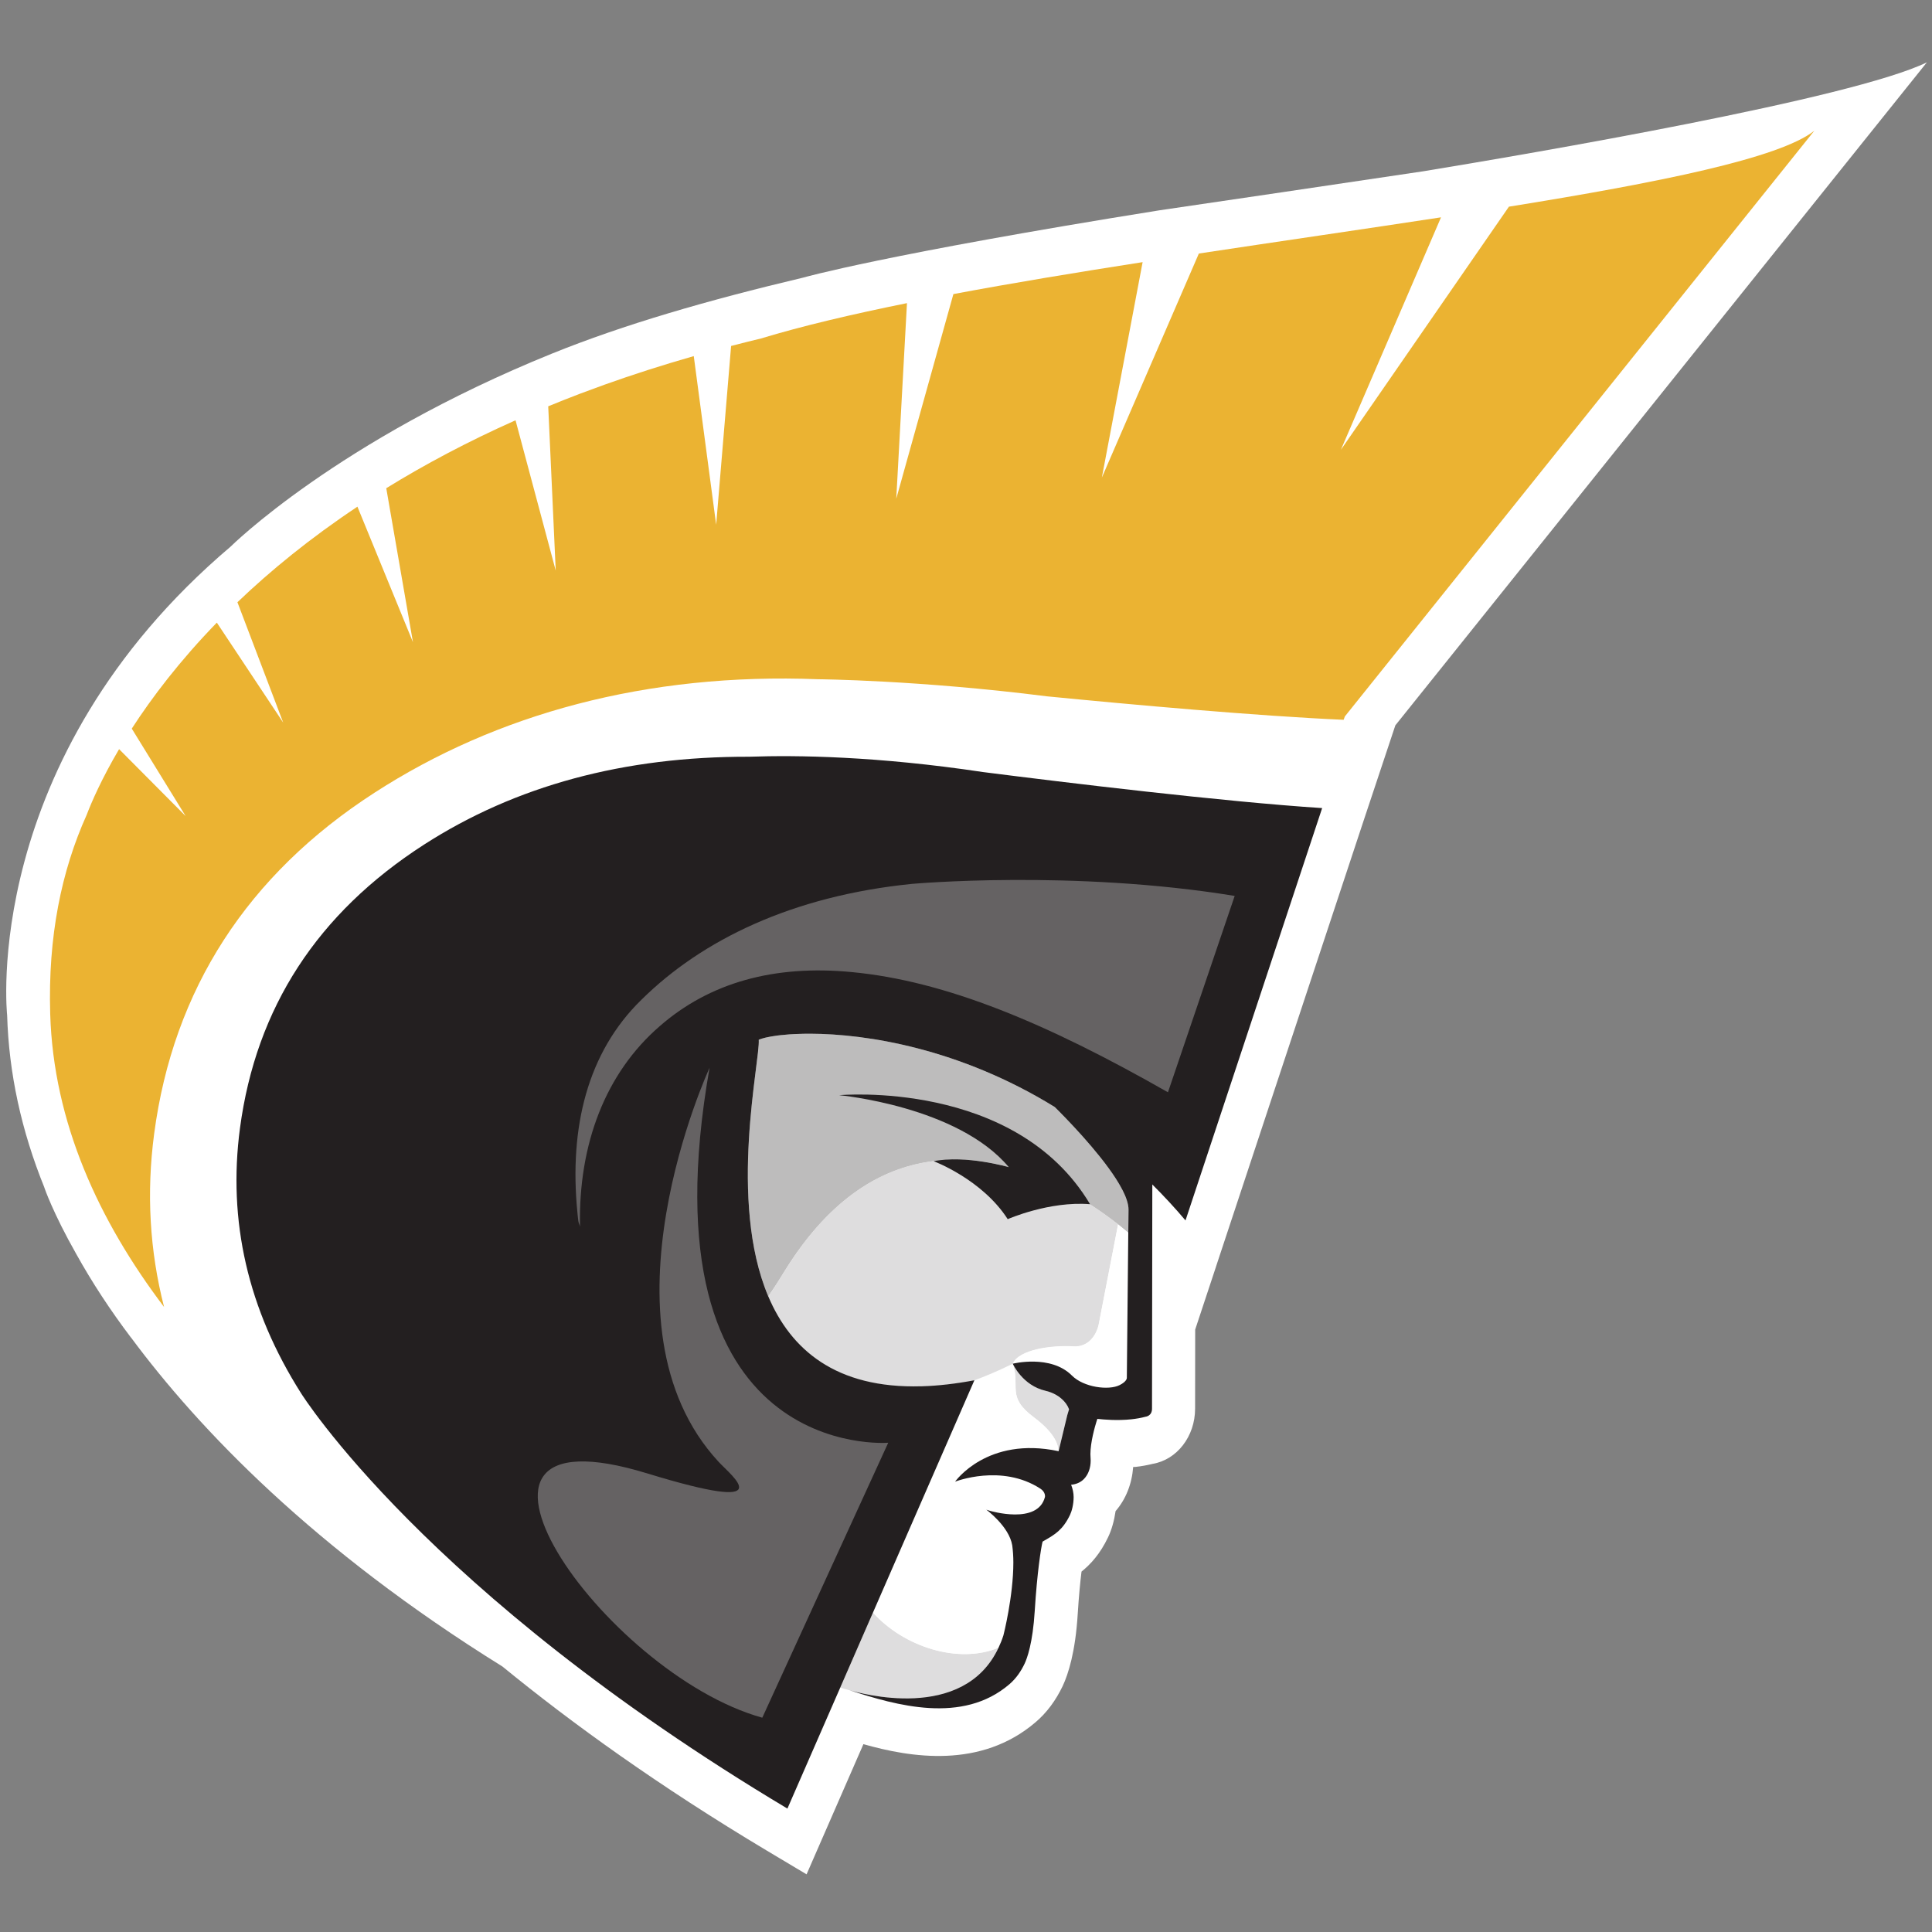 <?xml version="1.0" encoding="UTF-8"?>
<svg width="200px" height="200px" viewBox="0 0 200 200" version="1.1" xmlns="http://www.w3.org/2000/svg" xmlns:xlink="http://www.w3.org/1999/xlink">
    <rect x="0" y="0" width="200" height="200" fill="#808080" stroke="none"/>
    <!-- Generator: Sketch 51.3 (57544) - http://www.bohemiancoding.com/sketch -->
    <title>anderson-sc</title>
    <desc>Created with Sketch.</desc>
    <defs></defs>
    <g id="anderson-sc" stroke="none" stroke-width="1" fill="none" fill-rule="evenodd">
        <g id="anderson-sc_BGL" transform="translate(-2.041, 5.102)">
            <g id="anderson-sc">
                <g id="g10" transform="translate(102, 94.832) scale(-1, 1) rotate(-180) translate(-102, -94.832) translate(0.895, 0.735)" fill-rule="nonzero">
                    <g id="g12" transform="translate(1.611, 0)">
                        <path d="M199.007,187.579 C191.282,183.811 158.191,178.159 146.905,176.305 C136.228,174.712 127.424,173.413 119.57,172.261 C91.033,167.693 82.67,165.29 82.67,165.29 C72.765,162.943 64.095,160.429 56.679,157.428 C34.433,148.422 23.396,137.435 23.396,137.435 C-2.612,115.367 0.274,88.937 0.274,88.937 C0.449,82.943 1.745,76.982 4.128,71.1 L4.121,71.107 C4.143,71.037 5.019,68.471 7.418,64.236 C9.043,61.313 10.935,58.416 13.107,55.548 L13.112,55.551 C20.088,46.15 31.974,33.67 51.547,21.514 C58.751,15.623 67.776,9.114 78.933,2.446 L83.031,0 C83.031,0 87.315,9.812 88.915,13.477 C93.78,12.094 101.068,10.881 106.759,15.767 C107.895,16.739 108.834,18 109.55,19.507 C110.13,20.751 110.861,23.032 111.102,26.967 C111.217,28.823 111.364,30.294 111.493,31.34 C112.416,32.079 113.412,33.154 114.24,34.889 C114.621,35.681 114.88,36.628 115.02,37.602 C116.082,38.828 116.708,40.411 116.841,42.168 L117.082,42.178 C117.711,42.245 118.298,42.355 118.854,42.492 C121.37,42.917 123.251,45.329 123.251,48.21 C123.251,48.217 123.254,51.991 123.261,56.396 L125.414,62.899 L125.411,62.897 L140.628,108.872 L143.981,118.943 C148.597,124.698 163.742,143.596 175.551,158.324 L199.007,187.579" id="path14" fill="#FFFFFF"></path>
                        <path d="M81.209,63.151 L81.415,63.462 C81.551,63.669 81.689,63.872 81.827,64.075 L82.072,64.421 C82.199,64.598 82.323,64.775 82.449,64.944 L82.715,65.296 L83.082,65.771 L83.358,66.112 L83.721,66.55 L84.001,66.875 L84.366,67.287 L84.648,67.594 L85.018,67.978 L85.298,68.261 L85.679,68.629 L85.953,68.888 L86.35,69.245 L86.61,69.473 L87.042,69.83 L87.272,70.019 C87.454,70.161 87.636,70.297 87.818,70.433 L87.937,70.519 C88.16,70.682 88.384,70.838 88.608,70.985 L88.759,71.082 C88.933,71.195 89.107,71.307 89.279,71.412 L89.509,71.547 L89.953,71.801 L90.212,71.937 L90.628,72.154 L90.897,72.282 L91.302,72.469 L91.582,72.588 L91.984,72.756 L92.26,72.861 L92.663,73.005 L92.938,73.099 L93.348,73.229 L93.613,73.307 L94.039,73.421 L94.285,73.481 L94.743,73.585 L94.958,73.629 C95.136,73.663 95.315,73.695 95.493,73.722 L95.626,73.748 C96.076,73.816 96.527,73.867 96.975,73.901 L97.132,73.912 C97.3,73.921 97.438,73.982 97.607,73.989 L97.821,73.992 L98.264,74.003 L98.502,74.001 L98.922,73.992 L99.166,73.984 L99.573,73.965 L99.821,73.946 L100.222,73.912 L100.468,73.885 L100.868,73.837 L101.106,73.805 L101.515,73.743 L101.739,73.707 L102.161,73.629 L102.362,73.59 L102.83,73.49 L102.979,73.457 C103.392,73.362 103.801,73.255 104.204,73.138 L104.311,73.106 C104.472,73.062 104.636,73.012 104.797,72.959 L104.979,72.902 L105.38,72.77 L105.59,72.697 L105.955,72.568 L106.177,72.485 L106.52,72.354 L106.751,72.263 L107.072,72.132 L107.304,72.035 L107.621,71.899 L107.848,71.801 L108.155,71.66 L108.377,71.56 L108.68,71.414 L108.893,71.31 L109.2,71.157 L109.398,71.059 L109.711,70.895 L109.892,70.798 L110.361,70.546 L110.553,70.435 L110.82,70.285 L111.049,70.152 L111.27,70.022 L111.504,69.881 L111.699,69.763 L111.937,69.616 L112.119,69.504 L112.353,69.354 L112.517,69.249 L112.755,69.095 L112.898,68.997 L113.136,68.839 L113.262,68.752 L113.503,68.588 L113.601,68.519 L113.854,68.341 L113.908,68.302 C114.431,67.93 114.89,67.582 115.278,67.274 L115.282,67.285 L115.712,66.931 L115.715,66.924 L116.079,66.627 L116.334,66.414 L116.358,68.783 C116.365,69.091 116.296,69.44 116.173,69.814 C116.117,69.98 116.054,70.156 115.974,70.335 L115.956,70.373 C115.841,70.638 115.698,70.918 115.537,71.202 C115.39,71.468 115.226,71.738 115.051,72.013 C113.185,74.918 109.854,78.314 108.722,79.434 L108.715,79.438 C98.885,85.491 89.261,87 83.407,87.02 L83.348,87.02 C83.127,87.02 82.918,87.016 82.709,87.014 L82.495,87.007 C82.31,87.004 82.131,86.997 81.956,86.99 L81.698,86.979 L81.233,86.952 L80.953,86.927 C80.751,86.913 80.562,86.895 80.378,86.874 L79.978,86.829 L79.737,86.79 L79.416,86.742 L79.206,86.703 L78.921,86.647 L78.752,86.608 L78.493,86.538 L78.378,86.505 L78.08,86.399 C78.248,84.305 74.864,69.744 79.07,59.825 C79.552,60.524 80.062,61.299 80.598,62.184 C80.8,62.513 81.006,62.835 81.209,63.151" id="path16" fill="#BDBCBC"></path>
                        <path d="M87.353,19.095 L87.374,19.092 L87.388,19.089 L87.437,19.073 C88.499,18.763 99.266,15.679 102.902,23.461 C98.729,21.728 93.078,23.564 89.904,27.098 L86.51,19.318 C86.79,19.242 87.07,19.172 87.358,19.092 L87.461,19.066 L87.437,19.073 L87.353,19.095" id="path18" fill="#DEDDDE"></path>
                        <path d="M110.022,47.542 L110.202,48.143 C110.046,48.562 109.781,48.913 109.456,49.204 L108.855,49.638 C108.519,49.826 108.155,49.967 107.785,50.052 C105.363,50.601 104.377,52.862 104.377,52.862 C105.195,50.475 103.661,49.467 106.572,47.3 C108.513,45.849 109.078,44.668 109.11,43.806 L109.122,43.806 C109.256,44.37 110.022,47.542 110.022,47.542" id="path20" fill="#DEDDDE"></path>
                        <path d="M110.609,54.63 C112.793,54.5 113.251,56.844 113.251,56.844 L115.282,67.296 C114.892,67.602 114.431,67.95 113.908,68.32 L113.856,68.359 L113.601,68.538 L113.503,68.607 L113.265,68.771 L113.136,68.857 L112.902,69.018 L112.755,69.112 L112.517,69.27 L112.357,69.373 L112.119,69.522 L111.916,69.585 L111.68,69.732 L111.484,69.847 L111.249,69.989 L111.028,70.12 L110.801,70.25 L110.532,70.404 L110.34,70.514 L109.875,70.766 L109.693,70.862 L109.379,71.023 L109.181,71.122 L108.876,71.278 L108.659,71.379 L108.358,71.527 L108.134,71.628 L107.827,71.768 L107.6,71.867 L107.285,72.004 L107.055,72.098 L106.73,72.232 L106.5,72.322 L106.156,72.454 L105.936,72.536 L105.569,72.665 L105.363,72.739 L104.961,72.87 L104.776,72.928 C104.615,72.98 104.454,73.03 104.29,73.076 L104.185,73.106 C103.783,73.222 103.374,73.33 102.962,73.425 L102.812,73.457 L102.343,73.558 L102.144,73.596 L101.721,73.673 L101.494,73.712 L101.088,73.773 L100.851,73.805 L100.449,73.854 L100.204,73.877 L99.802,73.915 L99.554,73.929 L99.149,73.952 L98.901,73.96 L98.481,73.97 L98.247,73.972 L97.8,73.96 L97.586,73.956 C97.419,73.95 97.251,73.939 97.081,73.926 L96.926,73.917 C96.479,73.883 96.028,73.831 95.577,73.757 L95.444,73.735 C95.266,73.707 95.087,73.673 94.906,73.638 L94.694,73.593 L94.235,73.491 L93.99,73.428 L93.564,73.313 L93.299,73.236 L92.889,73.106 L92.617,73.012 L92.211,72.865 L91.935,72.76 L91.533,72.592 L91.257,72.473 L90.851,72.282 L90.582,72.153 L90.164,71.936 L89.906,71.797 L89.464,71.541 L89.233,71.408 C89.062,71.3 88.889,71.188 88.716,71.078 L88.564,70.98 C88.338,70.83 88.116,70.673 87.893,70.511 L87.776,70.421 C87.594,70.288 87.412,70.152 87.231,70.007 L87.003,69.82 L86.57,69.462 L86.311,69.231 L85.913,68.876 L85.64,68.615 L85.259,68.247 L84.98,67.964 L84.611,67.574 L84.33,67.269 L83.966,66.858 L83.687,66.529 L83.323,66.091 L83.05,65.75 L82.684,65.275 L82.418,64.922 C82.296,64.75 82.17,64.575 82.044,64.397 L81.799,64.049 C81.659,63.847 81.523,63.643 81.387,63.435 L81.181,63.125 C80.978,62.811 80.775,62.488 80.574,62.155 C80.039,61.271 79.532,60.494 79.049,59.793 C81.38,54.303 86.032,50.233 94.909,50.489 L94.927,50.515 L94.972,50.493 C96.627,50.546 98.425,50.744 100.386,51.115 L100.306,50.933 C102.48,51.73 104.36,52.827 104.36,52.827 C104.996,54.329 108.428,54.764 110.609,54.63" id="path22" fill="#DEDDDE"></path>
                        <path d="M102.902,23.461 C103.091,23.862 103.264,24.282 103.409,24.742 C103.423,24.788 104.437,28.791 104.437,32.288 C104.437,32.906 104.396,33.502 104.321,34.06 C103.991,36.031 101.637,37.749 101.637,37.749 L101.992,37.638 C102.043,37.626 106.962,36.15 107.708,39.063 C107.712,39.068 107.796,39.556 107.247,39.918 C103.22,42.547 98.404,40.649 98.404,40.649 C98.404,40.649 101.721,45.38 109.11,43.806 C109.078,44.668 108.513,45.849 106.572,47.3 C103.661,49.467 105.195,50.475 104.377,52.862 C104.377,52.862 102.518,51.914 100.344,51.12 L89.904,27.098 C93.078,23.564 98.729,21.728 102.902,23.461" id="path24" fill="#FFFFFF"></path>
                        <path d="M110.497,51.637 C111.72,50.405 114.31,50.076 115.439,50.646 C116.205,51.03 116.184,51.385 116.184,51.385 L116.334,66.41 L116.075,66.631 L115.715,66.924 L115.71,66.933 L115.278,67.274 L113.272,56.876 C113.272,56.876 112.811,54.533 110.627,54.662 C108.446,54.795 105.013,54.361 104.377,52.862 C104.377,52.862 108.302,53.842 110.497,51.637" id="path26" fill="#FFFFFF"></path>
                        <polyline id="path28" fill="#231F20" points="87.369 19.087 87.353 19.089 87.415 19.073 87.379 19.085 87.369 19.087"></polyline>
                        <path d="M136.403,110.378 C126.117,111.044 109.868,113.017 101.305,114.107 C90.357,115.751 82.03,115.868 77.081,115.694 C64.127,115.728 52.903,112.695 43.428,106.596 C32.394,99.49 26.045,89.714 24.38,77.264 C23.094,67.635 25.201,58.474 30.702,49.803 C30.702,49.803 43.498,29.24 81.048,6.807 L86.51,19.318 L89.904,27.098 L95.098,38.996 L100.403,51.147 C98.446,50.777 96.646,50.576 94.993,50.524 L94.927,50.524 C86.053,50.265 81.397,54.334 79.07,59.825 C74.864,69.744 78.248,84.305 78.08,86.399 L78.378,86.505 L78.493,86.538 L78.752,86.608 L78.921,86.647 L79.206,86.703 L79.416,86.742 L79.737,86.79 L79.978,86.829 L80.378,86.874 C80.562,86.895 80.751,86.913 80.953,86.927 L81.233,86.952 L81.698,86.979 L81.956,86.99 C82.131,86.999 82.31,87.004 82.495,87.007 L82.709,87.014 C82.918,87.016 83.127,87.02 83.348,87.02 L83.407,87.02 C89.261,87.004 98.883,85.491 108.715,79.438 L108.722,79.434 C109.854,78.312 113.185,74.918 115.051,72.013 C115.226,71.738 115.39,71.468 115.537,71.202 C115.698,70.918 115.841,70.638 115.956,70.373 L115.974,70.335 C116.054,70.156 116.117,69.98 116.173,69.814 C116.296,69.44 116.365,69.091 116.358,68.783 L116.334,66.414 L116.334,66.41 L116.184,51.385 C116.184,51.385 116.205,51.03 115.439,50.646 C114.31,50.076 111.72,50.405 110.497,51.637 C108.302,53.842 104.377,52.862 104.377,52.862 C104.377,52.862 105.363,50.601 107.785,50.052 C108.155,49.967 108.519,49.826 108.855,49.638 C109.071,49.516 109.272,49.369 109.456,49.204 C109.781,48.913 110.046,48.562 110.202,48.143 L110.022,47.542 C110.022,47.542 109.256,44.37 109.122,43.806 L109.11,43.806 C101.721,45.38 98.404,40.649 98.404,40.649 C98.404,40.649 103.22,42.547 107.247,39.918 C107.796,39.556 107.712,39.068 107.708,39.063 C106.962,36.15 102.043,37.626 101.992,37.638 L101.637,37.749 C101.637,37.749 103.991,36.031 104.321,34.06 C104.396,33.502 104.437,32.906 104.437,32.288 C104.437,28.791 103.423,24.788 103.409,24.742 C103.264,24.282 103.091,23.862 102.902,23.461 C99.266,15.679 88.499,18.763 87.437,19.073 L87.461,19.066 C92.316,17.48 99.173,15.513 104.031,19.682 C104.748,20.296 105.244,21.058 105.602,21.81 C105.849,22.333 106.446,23.901 106.653,27.301 C106.894,31.202 107.299,33.817 107.463,34.444 L107.682,34.573 C108.732,35.177 109.557,35.654 110.302,37.209 C110.48,37.578 110.677,38.29 110.677,39.056 C110.677,39.483 110.578,39.918 110.417,40.33 C110.927,40.376 111.395,40.564 111.752,40.933 C112.201,41.401 112.441,42.072 112.441,42.842 L112.427,43.169 L112.413,43.498 C112.413,44.727 112.877,46.344 113.045,46.88 L113.105,47.062 L113.132,47.151 C113.776,47.076 115.2,46.95 116.655,47.106 C117.152,47.16 117.648,47.244 118.124,47.373 C118.124,47.373 118.809,47.43 118.791,48.238 L118.822,71.414 C119.984,70.257 121.133,69.027 122.258,67.692 L136.403,110.378" id="path30" fill="#231F20"></path>
                        <path d="M112.378,69.372 C108.145,69.718 103.853,67.824 103.853,67.824 C101.207,71.951 96.185,73.827 96.185,73.827 C99.544,74.493 103.966,73.208 103.966,73.208 C98.67,79.536 86.406,80.657 86.406,80.657 C86.406,80.657 104.646,82.338 112.378,69.372" id="path32" fill="#231F20"></path>
                        <path d="M73.936,42.691 C75.326,41.188 80.562,37.209 66.544,41.503 C42.309,48.932 62.003,20.769 78.447,16.215 L91.484,44.678 C91.484,44.678 65.788,42.57 72.989,83.496 C72.989,83.496 60.721,56.952 73.936,42.691" id="path34" fill="#656263"></path>
                        <path d="M93.945,102.532 C81.565,101.286 72.215,96.745 65.929,90.531 C60.324,85.069 58.456,77.28 59.302,68.589 C59.327,68.261 59.367,67.953 59.404,67.635 C59.428,67.428 59.545,67.243 59.577,67.035 C59.395,75.599 62.228,82.954 67.822,87.796 C72.965,92.293 79.643,94.182 87.727,93.399 C97.429,92.482 107.9,88.113 120.442,80.958 L127.35,101.286 C110.565,104.029 93.945,102.532 93.945,102.532" id="path36" fill="#656263"></path>
                        <path d="M59.584,153.277 C58.462,152.851 57.364,152.411 56.287,151.97 L57.064,134.964 L52.903,150.524 C47.931,148.31 43.489,145.939 39.521,143.493 L42.285,127.55 L36.536,141.58 C31.63,138.314 27.531,134.957 24.113,131.688 L28.852,119.228 L21.981,129.577 C18.122,125.602 15.264,121.829 13.176,118.605 L18.752,109.551 L11.864,116.48 C10.045,113.391 9.007,110.986 8.501,109.662 C5.886,103.856 4.497,97.067 4.732,89.097 C5.059,77.833 9.769,67.646 16.519,58.733 C15.029,64.544 14.679,70.54 15.494,76.67 C17.47,91.583 25.139,103.464 38.297,111.965 C50.9,120.118 66.478,124.415 84.246,123.716 C84.246,123.716 94.591,123.636 107.935,121.945 C116.652,121.092 129.64,119.913 138.627,119.518 L138.753,119.864 L187.351,180.494 C183.747,177.655 171.336,175.144 155.739,172.637 L138.342,147.467 L148.709,171.533 C140.698,170.307 132.125,169.071 123.64,167.786 L113.599,144.592 L117.819,166.894 C111.019,165.835 104.374,164.74 98.23,163.588 L92.316,142.407 L93.424,162.651 C87.713,161.495 82.568,160.284 78.311,158.992 C77.266,158.741 76.238,158.482 75.219,158.218 L73.672,139.711 L71.353,157.167 C68.113,156.241 65.031,155.25 62.102,154.204 L59.584,153.277" id="path38" fill="#EBB332"></path>
                    </g>
                </g>
            </g>
        </g>
    </g>
</svg>